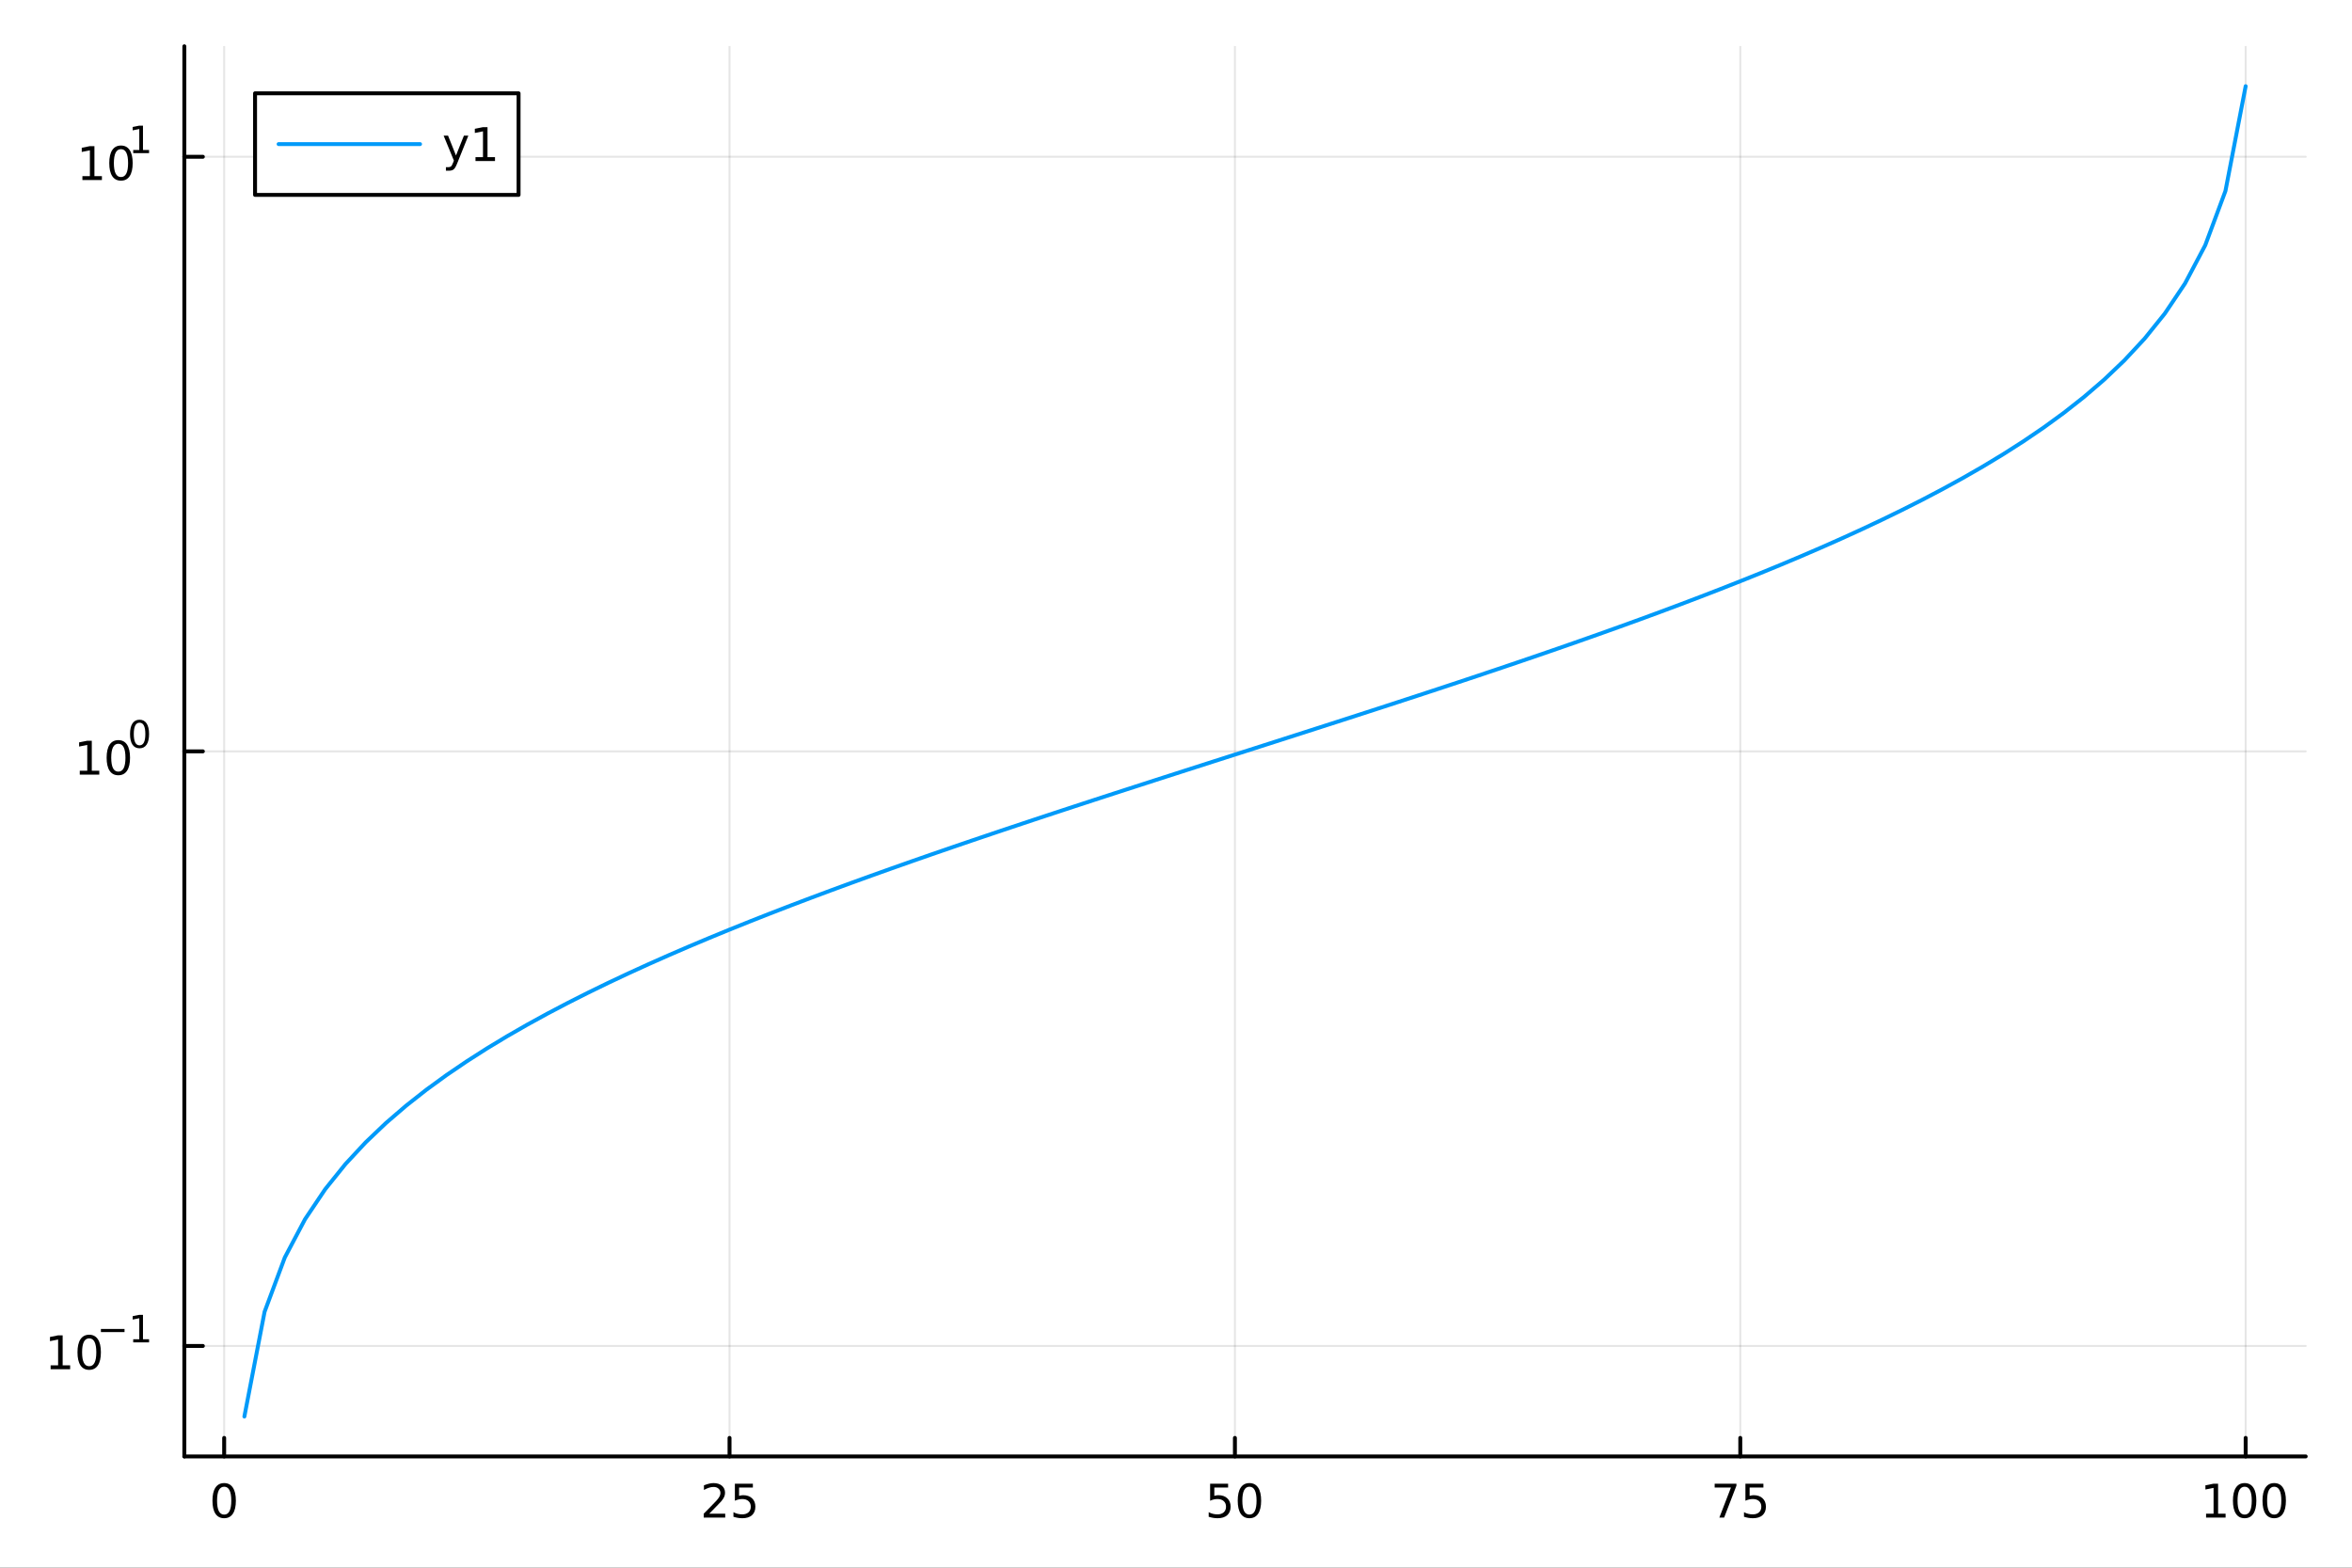 <?xml version="1.0" encoding="utf-8"?>
<svg xmlns="http://www.w3.org/2000/svg" xmlns:xlink="http://www.w3.org/1999/xlink" width="600" height="400" viewBox="0 0 2400 1600">
<rect x="0" y="0" width="2400" height="1600" fill="#333333" stroke="none"/>
<defs>
  <clipPath id="clip930">
    <rect x="0" y="0" width="2400" height="1600"/>
  </clipPath>
</defs>
<path clip-path="url(#clip930)" d="M0 1600 L2400 1600 L2400 0 L0 0  Z" fill="#ffffff" fill-rule="evenodd" fill-opacity="1"/>
<defs>
  <clipPath id="clip931">
    <rect x="480" y="0" width="1681" height="1600"/>
  </clipPath>
</defs>
<path clip-path="url(#clip930)" d="M188.104 1486.45 L2352.76 1486.45 L2352.76 47.244 L188.104 47.244  Z" fill="#ffffff" fill-rule="evenodd" fill-opacity="1"/>
<defs>
  <clipPath id="clip932">
    <rect x="188" y="47" width="2166" height="1440"/>
  </clipPath>
</defs>
<polyline clip-path="url(#clip932)" style="stroke:#000000; stroke-linecap:round; stroke-linejoin:round; stroke-width:2; stroke-opacity:0.1; fill:none" points="228.74,1486.45 228.74,47.244 "/>
<polyline clip-path="url(#clip932)" style="stroke:#000000; stroke-linecap:round; stroke-linejoin:round; stroke-width:2; stroke-opacity:0.1; fill:none" points="744.428,1486.45 744.428,47.244 "/>
<polyline clip-path="url(#clip932)" style="stroke:#000000; stroke-linecap:round; stroke-linejoin:round; stroke-width:2; stroke-opacity:0.1; fill:none" points="1260.12,1486.45 1260.12,47.244 "/>
<polyline clip-path="url(#clip932)" style="stroke:#000000; stroke-linecap:round; stroke-linejoin:round; stroke-width:2; stroke-opacity:0.1; fill:none" points="1775.8,1486.45 1775.8,47.244 "/>
<polyline clip-path="url(#clip932)" style="stroke:#000000; stroke-linecap:round; stroke-linejoin:round; stroke-width:2; stroke-opacity:0.1; fill:none" points="2291.49,1486.45 2291.49,47.244 "/>
<polyline clip-path="url(#clip930)" style="stroke:#000000; stroke-linecap:round; stroke-linejoin:round; stroke-width:4; stroke-opacity:1; fill:none" points="188.104,1486.45 2352.76,1486.45 "/>
<polyline clip-path="url(#clip930)" style="stroke:#000000; stroke-linecap:round; stroke-linejoin:round; stroke-width:4; stroke-opacity:1; fill:none" points="228.74,1486.45 228.74,1467.55 "/>
<polyline clip-path="url(#clip930)" style="stroke:#000000; stroke-linecap:round; stroke-linejoin:round; stroke-width:4; stroke-opacity:1; fill:none" points="744.428,1486.45 744.428,1467.55 "/>
<polyline clip-path="url(#clip930)" style="stroke:#000000; stroke-linecap:round; stroke-linejoin:round; stroke-width:4; stroke-opacity:1; fill:none" points="1260.12,1486.45 1260.12,1467.55 "/>
<polyline clip-path="url(#clip930)" style="stroke:#000000; stroke-linecap:round; stroke-linejoin:round; stroke-width:4; stroke-opacity:1; fill:none" points="1775.8,1486.45 1775.8,1467.55 "/>
<polyline clip-path="url(#clip930)" style="stroke:#000000; stroke-linecap:round; stroke-linejoin:round; stroke-width:4; stroke-opacity:1; fill:none" points="2291.49,1486.45 2291.49,1467.55 "/>
<path clip-path="url(#clip930)" d="M228.74 1517.37 Q225.129 1517.37 223.301 1520.93 Q221.495 1524.47 221.495 1531.6 Q221.495 1538.71 223.301 1542.27 Q225.129 1545.82 228.74 1545.82 Q232.375 1545.82 234.18 1542.27 Q236.009 1538.71 236.009 1531.6 Q236.009 1524.47 234.18 1520.93 Q232.375 1517.37 228.74 1517.37 M228.74 1513.66 Q234.551 1513.66 237.606 1518.27 Q240.685 1522.85 240.685 1531.6 Q240.685 1540.33 237.606 1544.94 Q234.551 1549.52 228.74 1549.52 Q222.93 1549.52 219.852 1544.94 Q216.796 1540.33 216.796 1531.6 Q216.796 1522.85 219.852 1518.27 Q222.93 1513.66 228.74 1513.66 Z" fill="#000000" fill-rule="nonzero" fill-opacity="1" /><path clip-path="url(#clip930)" d="M723.699 1544.91 L740.019 1544.91 L740.019 1548.85 L718.074 1548.85 L718.074 1544.91 Q720.736 1542.16 725.32 1537.53 Q729.926 1532.88 731.107 1531.53 Q733.352 1529.01 734.232 1527.27 Q735.134 1525.51 735.134 1523.82 Q735.134 1521.07 733.19 1519.33 Q731.269 1517.6 728.167 1517.6 Q725.968 1517.6 723.514 1518.36 Q721.084 1519.13 718.306 1520.68 L718.306 1515.95 Q721.13 1514.82 723.584 1514.24 Q726.037 1513.66 728.074 1513.66 Q733.445 1513.66 736.639 1516.35 Q739.833 1519.03 739.833 1523.52 Q739.833 1525.65 739.023 1527.57 Q738.236 1529.47 736.13 1532.07 Q735.551 1532.74 732.449 1535.95 Q729.347 1539.15 723.699 1544.91 Z" fill="#000000" fill-rule="nonzero" fill-opacity="1" /><path clip-path="url(#clip930)" d="M749.88 1514.29 L768.236 1514.29 L768.236 1518.22 L754.162 1518.22 L754.162 1526.7 Q755.181 1526.35 756.199 1526.19 Q757.218 1526 758.236 1526 Q764.023 1526 767.403 1529.17 Q770.782 1532.34 770.782 1537.76 Q770.782 1543.34 767.31 1546.44 Q763.838 1549.52 757.519 1549.52 Q755.343 1549.52 753.074 1549.15 Q750.829 1548.78 748.421 1548.04 L748.421 1543.34 Q750.505 1544.47 752.727 1545.03 Q754.949 1545.58 757.426 1545.58 Q761.431 1545.58 763.768 1543.48 Q766.106 1541.37 766.106 1537.76 Q766.106 1534.15 763.768 1532.04 Q761.431 1529.94 757.426 1529.94 Q755.551 1529.94 753.676 1530.35 Q751.824 1530.77 749.88 1531.65 L749.88 1514.29 Z" fill="#000000" fill-rule="nonzero" fill-opacity="1" /><path clip-path="url(#clip930)" d="M1234.82 1514.29 L1253.17 1514.29 L1253.17 1518.22 L1239.1 1518.22 L1239.1 1526.7 Q1240.12 1526.35 1241.13 1526.19 Q1242.15 1526 1243.17 1526 Q1248.96 1526 1252.34 1529.17 Q1255.72 1532.34 1255.72 1537.76 Q1255.72 1543.34 1252.25 1546.44 Q1248.77 1549.52 1242.45 1549.52 Q1240.28 1549.52 1238.01 1549.15 Q1235.76 1548.78 1233.36 1548.04 L1233.36 1543.34 Q1235.44 1544.47 1237.66 1545.03 Q1239.88 1545.58 1242.36 1545.58 Q1246.37 1545.58 1248.7 1543.48 Q1251.04 1541.37 1251.04 1537.76 Q1251.04 1534.15 1248.7 1532.04 Q1246.37 1529.94 1242.36 1529.94 Q1240.49 1529.94 1238.61 1530.35 Q1236.76 1530.77 1234.82 1531.65 L1234.82 1514.29 Z" fill="#000000" fill-rule="nonzero" fill-opacity="1" /><path clip-path="url(#clip930)" d="M1274.93 1517.37 Q1271.32 1517.37 1269.49 1520.93 Q1267.69 1524.47 1267.69 1531.6 Q1267.69 1538.71 1269.49 1542.27 Q1271.32 1545.82 1274.93 1545.82 Q1278.57 1545.82 1280.37 1542.27 Q1282.2 1538.71 1282.2 1531.6 Q1282.2 1524.47 1280.37 1520.93 Q1278.57 1517.37 1274.93 1517.37 M1274.93 1513.66 Q1280.74 1513.66 1283.8 1518.27 Q1286.88 1522.85 1286.88 1531.6 Q1286.88 1540.33 1283.8 1544.94 Q1280.74 1549.52 1274.93 1549.52 Q1269.12 1549.52 1266.04 1544.94 Q1262.99 1540.33 1262.99 1531.6 Q1262.99 1522.85 1266.04 1518.27 Q1269.12 1513.66 1274.93 1513.66 Z" fill="#000000" fill-rule="nonzero" fill-opacity="1" /><path clip-path="url(#clip930)" d="M1749.66 1514.29 L1771.88 1514.29 L1771.88 1516.28 L1759.33 1548.85 L1754.45 1548.85 L1766.26 1518.22 L1749.66 1518.22 L1749.66 1514.29 Z" fill="#000000" fill-rule="nonzero" fill-opacity="1" /><path clip-path="url(#clip930)" d="M1781.05 1514.29 L1799.4 1514.29 L1799.4 1518.22 L1785.33 1518.22 L1785.33 1526.7 Q1786.35 1526.35 1787.37 1526.19 Q1788.39 1526 1789.4 1526 Q1795.19 1526 1798.57 1529.17 Q1801.95 1532.34 1801.95 1537.76 Q1801.95 1543.34 1798.48 1546.44 Q1795.01 1549.52 1788.69 1549.52 Q1786.51 1549.52 1784.24 1549.15 Q1782 1548.78 1779.59 1548.04 L1779.59 1543.34 Q1781.67 1544.47 1783.89 1545.03 Q1786.12 1545.58 1788.59 1545.58 Q1792.6 1545.58 1794.94 1543.48 Q1797.27 1541.37 1797.27 1537.76 Q1797.27 1534.15 1794.94 1532.04 Q1792.6 1529.94 1788.59 1529.94 Q1786.72 1529.94 1784.84 1530.35 Q1782.99 1530.77 1781.05 1531.65 L1781.05 1514.29 Z" fill="#000000" fill-rule="nonzero" fill-opacity="1" /><path clip-path="url(#clip930)" d="M2251.1 1544.91 L2258.74 1544.91 L2258.74 1518.55 L2250.43 1520.21 L2250.43 1515.95 L2258.69 1514.29 L2263.37 1514.29 L2263.37 1544.91 L2271.01 1544.91 L2271.01 1548.85 L2251.1 1548.85 L2251.1 1544.91 Z" fill="#000000" fill-rule="nonzero" fill-opacity="1" /><path clip-path="url(#clip930)" d="M2290.45 1517.37 Q2286.84 1517.37 2285.01 1520.93 Q2283.21 1524.47 2283.21 1531.6 Q2283.21 1538.71 2285.01 1542.27 Q2286.84 1545.82 2290.45 1545.82 Q2294.08 1545.82 2295.89 1542.27 Q2297.72 1538.71 2297.72 1531.6 Q2297.72 1524.47 2295.89 1520.93 Q2294.08 1517.37 2290.45 1517.37 M2290.45 1513.66 Q2296.26 1513.66 2299.32 1518.27 Q2302.39 1522.85 2302.39 1531.6 Q2302.39 1540.33 2299.32 1544.94 Q2296.26 1549.52 2290.45 1549.52 Q2284.64 1549.52 2281.56 1544.94 Q2278.51 1540.33 2278.51 1531.6 Q2278.51 1522.85 2281.56 1518.27 Q2284.64 1513.66 2290.45 1513.66 Z" fill="#000000" fill-rule="nonzero" fill-opacity="1" /><path clip-path="url(#clip930)" d="M2320.61 1517.37 Q2317 1517.37 2315.17 1520.93 Q2313.37 1524.47 2313.37 1531.6 Q2313.37 1538.71 2315.17 1542.27 Q2317 1545.82 2320.61 1545.82 Q2324.25 1545.82 2326.05 1542.27 Q2327.88 1538.71 2327.88 1531.6 Q2327.88 1524.47 2326.05 1520.93 Q2324.25 1517.37 2320.61 1517.37 M2320.61 1513.66 Q2326.42 1513.66 2329.48 1518.27 Q2332.56 1522.85 2332.56 1531.6 Q2332.56 1540.33 2329.48 1544.94 Q2326.42 1549.52 2320.61 1549.52 Q2314.8 1549.52 2311.72 1544.94 Q2308.67 1540.33 2308.67 1531.6 Q2308.67 1522.85 2311.72 1518.27 Q2314.8 1513.66 2320.61 1513.66 Z" fill="#000000" fill-rule="nonzero" fill-opacity="1" /><polyline clip-path="url(#clip932)" style="stroke:#000000; stroke-linecap:round; stroke-linejoin:round; stroke-width:2; stroke-opacity:0.1; fill:none" points="188.104,1373.7 2352.76,1373.7 "/>
<polyline clip-path="url(#clip932)" style="stroke:#000000; stroke-linecap:round; stroke-linejoin:round; stroke-width:2; stroke-opacity:0.1; fill:none" points="188.104,766.846 2352.76,766.846 "/>
<polyline clip-path="url(#clip932)" style="stroke:#000000; stroke-linecap:round; stroke-linejoin:round; stroke-width:2; stroke-opacity:0.1; fill:none" points="188.104,159.991 2352.76,159.991 "/>
<polyline clip-path="url(#clip930)" style="stroke:#000000; stroke-linecap:round; stroke-linejoin:round; stroke-width:4; stroke-opacity:1; fill:none" points="188.104,1486.45 188.104,47.244 "/>
<polyline clip-path="url(#clip930)" style="stroke:#000000; stroke-linecap:round; stroke-linejoin:round; stroke-width:4; stroke-opacity:1; fill:none" points="188.104,1373.7 207.002,1373.7 "/>
<polyline clip-path="url(#clip930)" style="stroke:#000000; stroke-linecap:round; stroke-linejoin:round; stroke-width:4; stroke-opacity:1; fill:none" points="188.104,766.846 207.002,766.846 "/>
<polyline clip-path="url(#clip930)" style="stroke:#000000; stroke-linecap:round; stroke-linejoin:round; stroke-width:4; stroke-opacity:1; fill:none" points="188.104,159.991 207.002,159.991 "/>
<path clip-path="url(#clip930)" d="M51.663 1393.49 L59.302 1393.49 L59.302 1367.13 L50.992 1368.79 L50.992 1364.54 L59.256 1362.87 L63.932 1362.87 L63.932 1393.49 L71.571 1393.49 L71.571 1397.43 L51.663 1397.43 L51.663 1393.49 Z" fill="#000000" fill-rule="nonzero" fill-opacity="1" /><path clip-path="url(#clip930)" d="M91.015 1365.95 Q87.404 1365.95 85.575 1369.51 Q83.77 1373.05 83.77 1380.18 Q83.77 1387.29 85.575 1390.85 Q87.404 1394.4 91.015 1394.4 Q94.649 1394.4 96.455 1390.85 Q98.284 1387.29 98.284 1380.18 Q98.284 1373.05 96.455 1369.51 Q94.649 1365.95 91.015 1365.95 M91.015 1362.24 Q96.825 1362.24 99.881 1366.85 Q102.959 1371.43 102.959 1380.18 Q102.959 1388.91 99.881 1393.52 Q96.825 1398.1 91.015 1398.1 Q85.205 1398.1 82.126 1393.52 Q79.071 1388.91 79.071 1380.18 Q79.071 1371.43 82.126 1366.85 Q85.205 1362.24 91.015 1362.24 Z" fill="#000000" fill-rule="nonzero" fill-opacity="1" /><path clip-path="url(#clip930)" d="M102.959 1356.35 L127.071 1356.35 L127.071 1359.54 L102.959 1359.54 L102.959 1356.35 Z" fill="#000000" fill-rule="nonzero" fill-opacity="1" /><path clip-path="url(#clip930)" d="M135.929 1366.82 L142.136 1366.82 L142.136 1345.4 L135.384 1346.75 L135.384 1343.29 L142.098 1341.94 L145.898 1341.94 L145.898 1366.82 L152.104 1366.82 L152.104 1370.02 L135.929 1370.02 L135.929 1366.82 Z" fill="#000000" fill-rule="nonzero" fill-opacity="1" /><path clip-path="url(#clip930)" d="M81.398 786.638 L89.037 786.638 L89.037 760.273 L80.727 761.939 L80.727 757.68 L88.991 756.014 L93.667 756.014 L93.667 786.638 L101.306 786.638 L101.306 790.574 L81.398 790.574 L81.398 786.638 Z" fill="#000000" fill-rule="nonzero" fill-opacity="1" /><path clip-path="url(#clip930)" d="M120.75 759.092 Q117.139 759.092 115.31 762.657 Q113.505 766.199 113.505 773.328 Q113.505 780.435 115.31 784 Q117.139 787.541 120.75 787.541 Q124.384 787.541 126.19 784 Q128.019 780.435 128.019 773.328 Q128.019 766.199 126.19 762.657 Q124.384 759.092 120.75 759.092 M120.75 755.389 Q126.56 755.389 129.616 759.995 Q132.695 764.578 132.695 773.328 Q132.695 782.055 129.616 786.662 Q126.56 791.245 120.75 791.245 Q114.94 791.245 111.861 786.662 Q108.806 782.055 108.806 773.328 Q108.806 764.578 111.861 759.995 Q114.94 755.389 120.75 755.389 Z" fill="#000000" fill-rule="nonzero" fill-opacity="1" /><path clip-path="url(#clip930)" d="M142.399 737.585 Q139.465 737.585 137.98 740.481 Q136.513 743.359 136.513 749.151 Q136.513 754.925 137.98 757.822 Q139.465 760.699 142.399 760.699 Q145.352 760.699 146.819 757.822 Q148.305 754.925 148.305 749.151 Q148.305 743.359 146.819 740.481 Q145.352 737.585 142.399 737.585 M142.399 734.575 Q147.12 734.575 149.603 738.318 Q152.104 742.042 152.104 749.151 Q152.104 756.242 149.603 759.985 Q147.12 763.709 142.399 763.709 Q137.679 763.709 135.177 759.985 Q132.695 756.242 132.695 749.151 Q132.695 742.042 135.177 738.318 Q137.679 734.575 142.399 734.575 Z" fill="#000000" fill-rule="nonzero" fill-opacity="1" /><path clip-path="url(#clip930)" d="M84.088 179.783 L91.727 179.783 L91.727 153.418 L83.417 155.084 L83.417 150.825 L91.681 149.158 L96.356 149.158 L96.356 179.783 L103.995 179.783 L103.995 183.718 L84.088 183.718 L84.088 179.783 Z" fill="#000000" fill-rule="nonzero" fill-opacity="1" /><path clip-path="url(#clip930)" d="M123.44 152.237 Q119.829 152.237 118 155.802 Q116.194 159.344 116.194 166.473 Q116.194 173.58 118 177.144 Q119.829 180.686 123.44 180.686 Q127.074 180.686 128.879 177.144 Q130.708 173.58 130.708 166.473 Q130.708 159.344 128.879 155.802 Q127.074 152.237 123.44 152.237 M123.44 148.533 Q129.25 148.533 132.305 153.14 Q135.384 157.723 135.384 166.473 Q135.384 175.2 132.305 179.806 Q129.25 184.39 123.44 184.39 Q117.63 184.39 114.551 179.806 Q111.495 175.2 111.495 166.473 Q111.495 157.723 114.551 153.14 Q117.63 148.533 123.44 148.533 Z" fill="#000000" fill-rule="nonzero" fill-opacity="1" /><path clip-path="url(#clip930)" d="M135.929 153.111 L142.136 153.111 L142.136 131.689 L135.384 133.043 L135.384 129.582 L142.098 128.228 L145.898 128.228 L145.898 153.111 L152.104 153.111 L152.104 156.308 L135.929 156.308 L135.929 153.111 Z" fill="#000000" fill-rule="nonzero" fill-opacity="1" /><polyline clip-path="url(#clip932)" style="stroke:#009af9; stroke-linecap:round; stroke-linejoin:round; stroke-width:4; stroke-opacity:1; fill:none" points="249.368,1445.72 269.995,1338.78 290.623,1283.4 311.25,1244.38 331.878,1213.67 352.505,1188.06 373.133,1165.89 393.76,1146.24 414.388,1128.5 435.016,1112.25 455.643,1097.23 476.271,1083.21 496.898,1070.02 517.526,1057.56 538.153,1045.72 558.781,1034.41 579.408,1023.58 600.036,1013.16 620.663,1003.11 641.291,993.401 661.918,983.986 682.546,974.84 703.173,965.939 723.801,957.258 744.428,948.78 765.056,940.485 785.683,932.359 806.311,924.388 826.938,916.558 847.566,908.858 868.193,901.278 888.821,893.807 909.448,886.437 930.076,879.159 950.703,871.966 971.331,864.85 991.959,857.805 1012.59,850.825 1033.21,843.903 1053.84,837.033 1074.47,830.211 1095.1,823.431 1115.72,816.689 1136.35,809.979 1156.98,803.297 1177.61,796.638 1198.23,789.998 1218.86,783.373 1239.49,776.758 1260.12,770.149 1280.74,763.543 1301.37,756.934 1322,750.319 1342.63,743.694 1363.25,737.054 1383.88,730.395 1404.51,723.713 1425.14,717.003 1445.76,710.261 1466.39,703.481 1487.02,696.659 1507.65,689.789 1528.27,682.867 1548.9,675.887 1569.53,668.842 1590.16,661.726 1610.78,654.533 1631.41,647.255 1652.04,639.885 1672.67,632.414 1693.29,624.834 1713.92,617.134 1734.55,609.304 1755.18,601.333 1775.8,593.207 1796.43,584.912 1817.06,576.434 1837.69,567.753 1858.31,558.851 1878.94,549.706 1899.57,540.291 1920.2,530.577 1940.82,520.531 1961.45,510.115 1982.08,499.28 2002.71,487.974 2023.33,476.13 2043.96,463.667 2064.59,450.487 2085.22,436.464 2105.84,421.438 2126.47,405.196 2147.1,387.452 2167.73,367.799 2188.35,345.636 2208.98,320.017 2229.61,289.31 2250.24,250.29 2270.86,194.91 2291.49,87.976 "/>
<path clip-path="url(#clip930)" d="M260.259 198.898 L529.155 198.898 L529.155 95.218 L260.259 95.218  Z" fill="#ffffff" fill-rule="evenodd" fill-opacity="1"/>
<polyline clip-path="url(#clip930)" style="stroke:#000000; stroke-linecap:round; stroke-linejoin:round; stroke-width:4; stroke-opacity:1; fill:none" points="260.259,198.898 529.155,198.898 529.155,95.218 260.259,95.218 260.259,198.898 "/>
<polyline clip-path="url(#clip930)" style="stroke:#009af9; stroke-linecap:round; stroke-linejoin:round; stroke-width:4; stroke-opacity:1; fill:none" points="284.311,147.058 428.621,147.058 "/>
<path clip-path="url(#clip930)" d="M466.515 166.745 Q464.71 171.375 462.997 172.787 Q461.284 174.199 458.413 174.199 L455.011 174.199 L455.011 170.634 L457.511 170.634 Q459.27 170.634 460.242 169.8 Q461.214 168.967 462.395 165.865 L463.159 163.921 L452.673 138.412 L457.187 138.412 L465.288 158.689 L473.39 138.412 L477.904 138.412 L466.515 166.745 Z" fill="#000000" fill-rule="nonzero" fill-opacity="1" /><path clip-path="url(#clip930)" d="M485.196 160.402 L492.835 160.402 L492.835 134.037 L484.524 135.703 L484.524 131.444 L492.788 129.778 L497.464 129.778 L497.464 160.402 L505.103 160.402 L505.103 164.338 L485.196 164.338 L485.196 160.402 Z" fill="#000000" fill-rule="nonzero" fill-opacity="1" /></svg>
